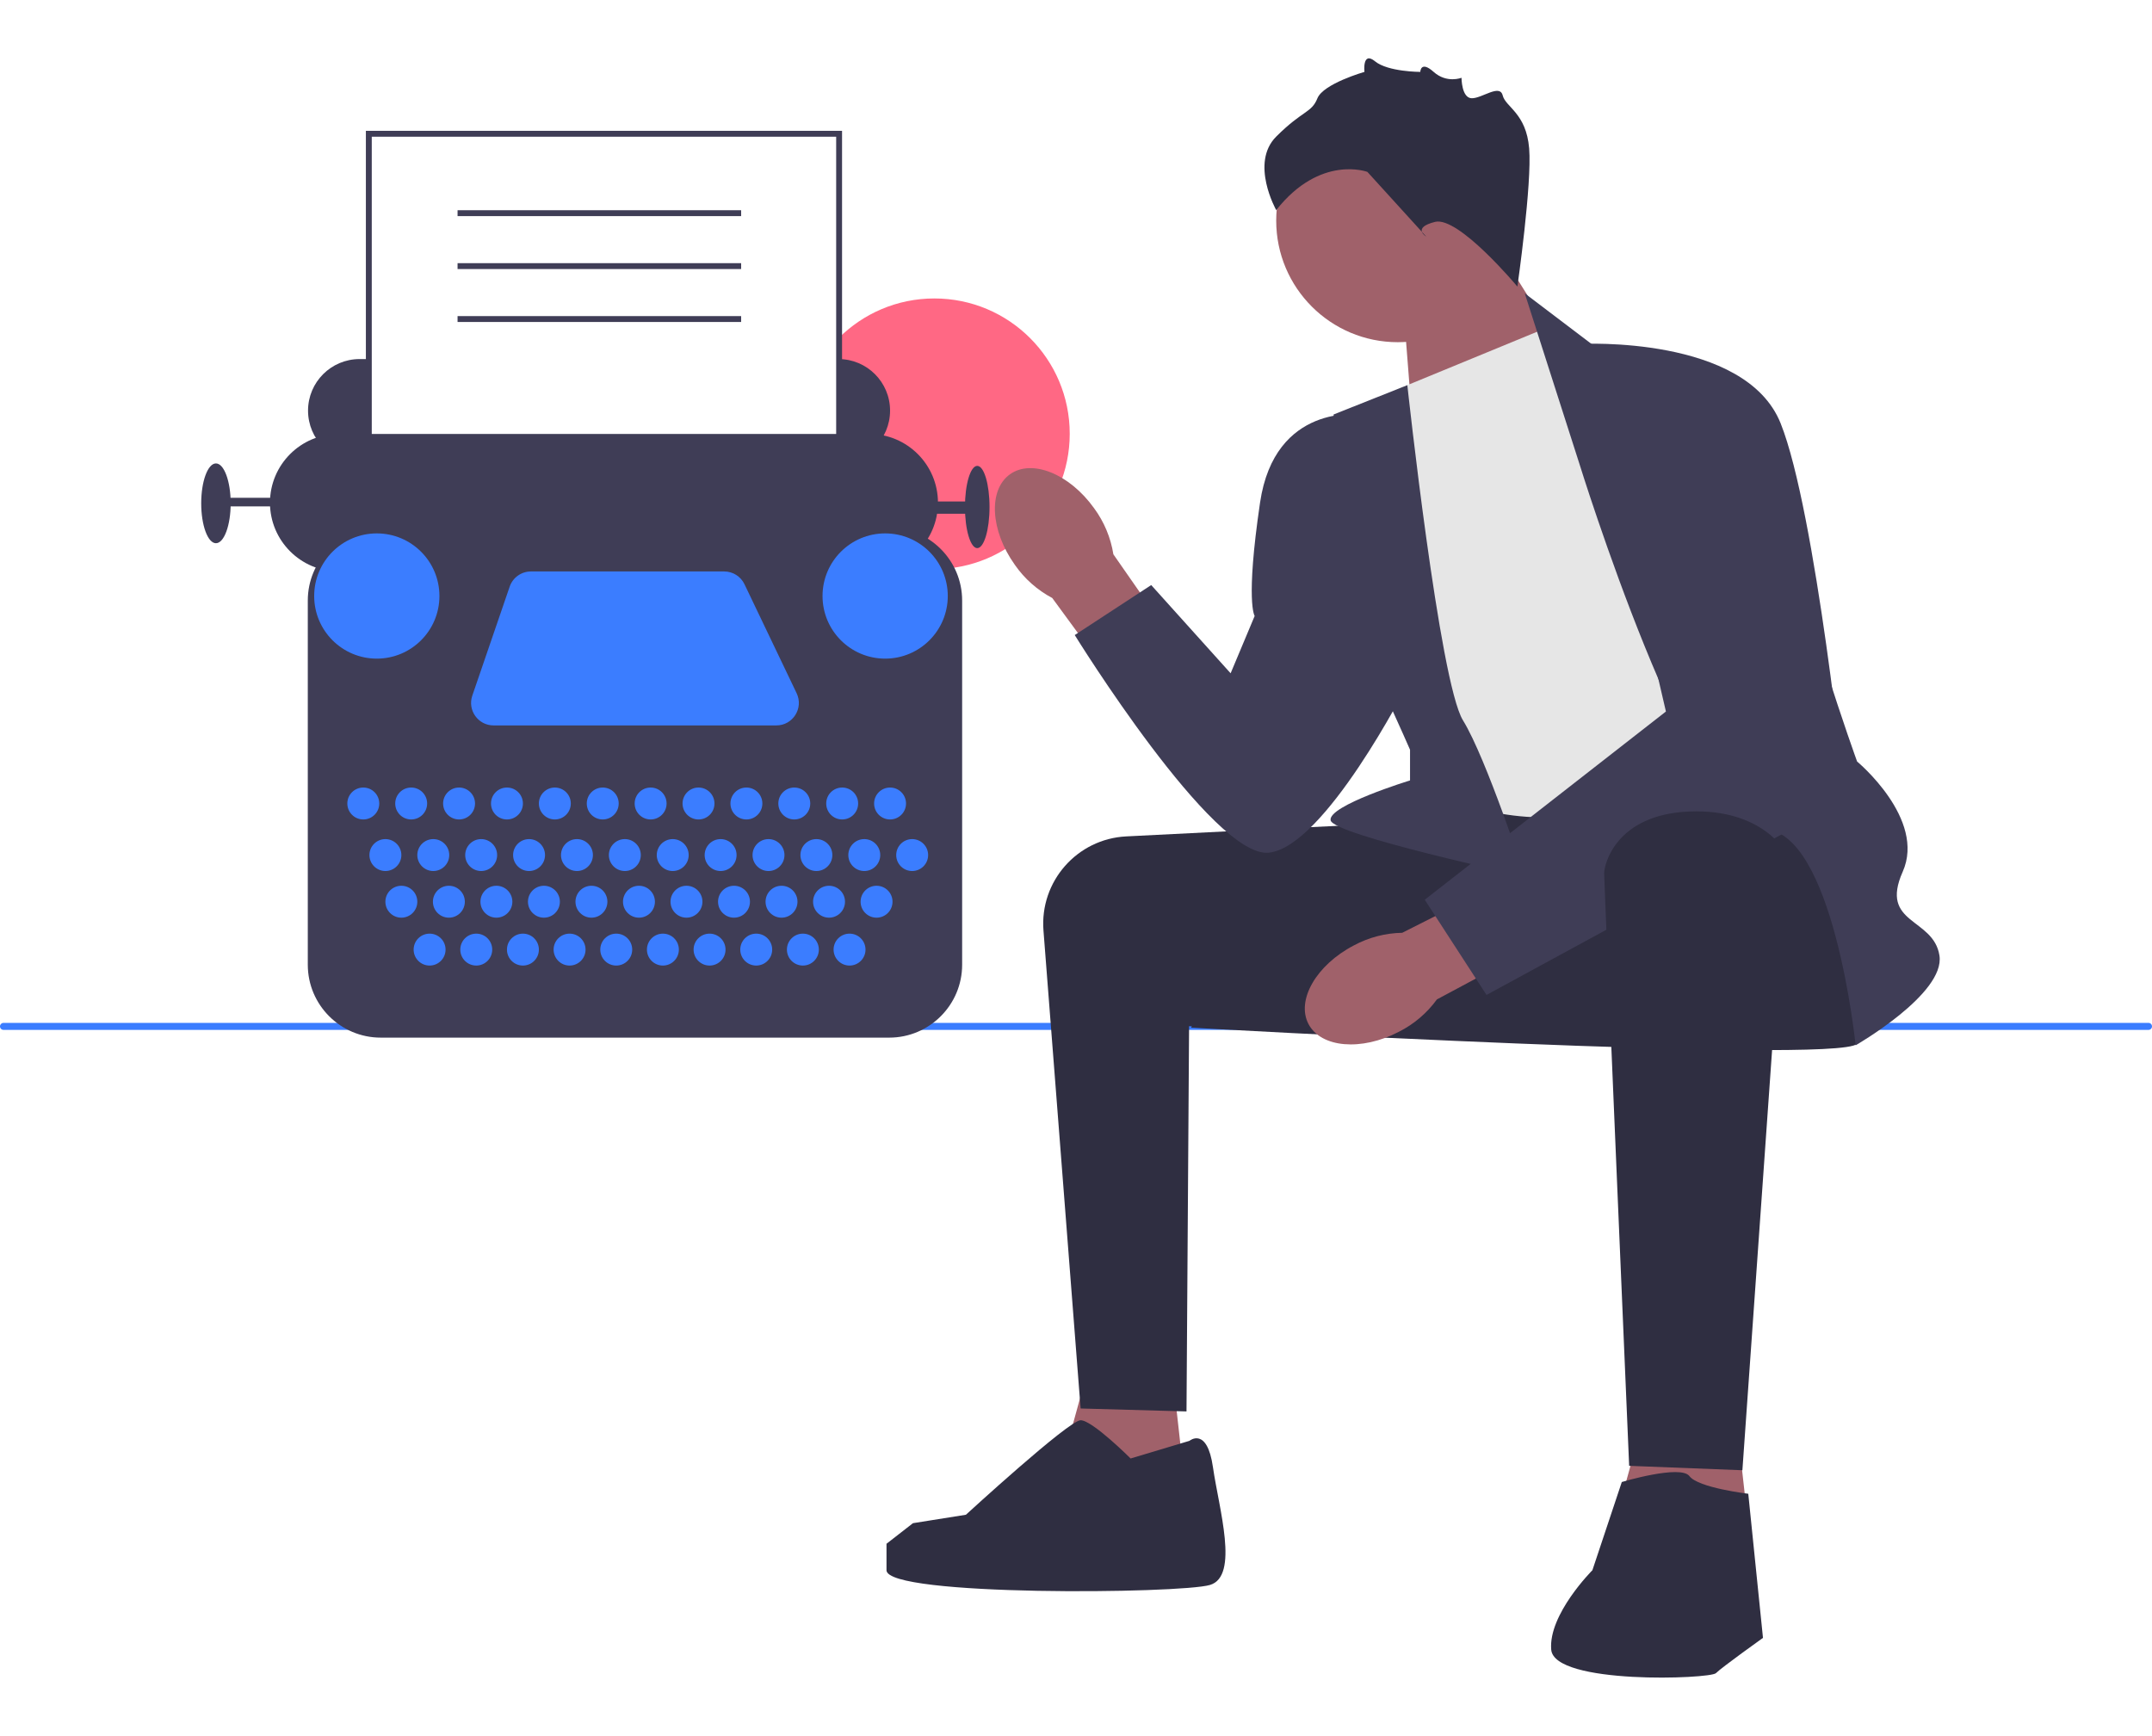 <svg width="590" height="476" viewBox="0 0 590 476" fill="none" xmlns="http://www.w3.org/2000/svg">
<path d="M256.17 156.056C276.666 156.056 293.281 139.442 293.281 118.946C293.281 98.451 276.666 81.836 256.17 81.836C235.675 81.836 219.06 98.451 219.06 118.946C219.06 139.442 235.675 156.056 256.17 156.056Z" fill="#FF6884"/>
<path d="M0 281.435C0 281.967 0.427 282.394 0.96 282.394H589.04C589.573 282.394 590 281.967 590 281.435C590 280.902 589.573 280.475 589.04 280.475H0.96C0.427 280.475 0 280.902 0 281.435Z" fill="#3B7DFF"/>
<g filter="url(#filter0_d_7_13)">
<path d="M376.564 77.804L379.65 117.277L424.369 98.599L399.143 58.452L376.564 77.804Z" fill="#A0616A"/>
<path d="M375.225 89.83C393.635 89.83 408.559 74.906 408.559 56.496C408.559 38.086 393.635 23.162 375.225 23.162C356.815 23.162 341.89 38.086 341.89 56.496C341.89 74.906 356.815 89.83 375.225 89.83Z" fill="#A0616A"/>
<path d="M312.861 367.29L318.506 417.92L278.993 412.447L291.895 365.677L312.861 367.29Z" fill="#A0616A"/>
<path d="M466.878 374.547L472.523 425.177L433.011 419.704L445.913 372.935L466.878 374.547Z" fill="#A0616A"/>
<path d="M372.936 221.741C372.396 221.741 329.274 223.906 300.784 225.34C287.299 226.018 277.034 237.689 278.081 251.15L288.266 382.208L317.296 383.014L318.004 277.38L375.355 280.606L372.936 221.741Z" fill="#2F2E41"/>
<path d="M499.537 220.935C499.537 220.935 506.794 276.574 501.149 282.218C495.505 287.863 318.505 277.783 318.505 277.783C318.505 277.783 357.335 221.711 364.329 220.113C371.323 218.515 482.603 212.871 482.603 212.871L499.537 220.935Z" fill="#2F2E41"/>
<path d="M270.238 150.883C263.497 141.456 262.897 130.337 268.898 126.048C274.898 121.76 285.224 125.926 291.966 135.357C294.71 139.087 296.522 143.421 297.248 147.995L325.304 188.298L309.338 199.352L280.49 159.974C276.396 157.806 272.88 154.689 270.238 150.883V150.883Z" fill="#A0616A"/>
<path d="M375.508 278.921C365.229 284.273 354.135 283.308 350.73 276.766C347.325 270.224 352.897 260.584 363.181 255.231C367.259 253.036 371.804 251.85 376.434 251.772L420.273 229.644L428.98 247.003L385.946 270.044C383.225 273.794 379.646 276.838 375.508 278.921Z" fill="#A0616A"/>
<path d="M374.952 102.802L416.077 85.868L493.489 205.21C493.489 205.21 439.462 217.306 420.915 219.725C402.369 222.144 381.403 212.468 381.403 212.468L374.952 102.802Z" fill="#E6E6E6"/>
<path d="M424.947 122.961L410.029 76.427L429.382 91.109C429.382 91.109 484.215 127.396 484.215 142.717C484.215 158.038 501.149 204.807 501.149 204.807C501.149 204.807 520.099 220.531 513.648 235.046C507.197 249.561 522.115 247.545 523.728 258.027C525.341 268.51 500.746 282.622 500.746 282.622C500.746 282.622 494.698 223.354 475.345 223.354C455.992 223.354 424.947 122.961 424.947 122.961Z" fill="#3F3D56"/>
<path d="M377.842 101.612L357.615 109.656C357.615 109.656 360.84 166.102 364.066 170.94C367.291 175.778 378.58 201.582 378.58 201.582V209.991C378.58 209.991 356.002 216.903 356.808 220.934C357.615 224.966 410.029 236.255 410.029 236.255C410.029 236.255 399.546 204.001 393.095 193.518C386.644 183.035 377.842 101.612 377.842 101.612Z" fill="#3F3D56"/>
<path d="M425.35 90.303C425.35 90.303 470.507 87.884 480.184 112.075C489.86 136.266 497.924 215.29 497.924 215.29L399.546 268.812L382.612 242.706L448.735 191.099L425.35 90.303Z" fill="#3F3D56"/>
<path d="M364.872 109.656C364.872 109.656 341.487 106.43 337.455 133.847C333.424 161.263 335.986 164.892 335.986 164.892L329.392 180.616L307.62 156.425L286.654 170.133C286.654 170.133 324.553 231.417 339.875 229.805C355.196 228.192 377.774 183.842 377.774 183.842L364.872 109.656Z" fill="#3F3D56"/>
<path d="M481.666 229.836L469.701 399.142L438.655 397.932C438.655 397.932 431.801 237.868 431.801 235.449C431.801 233.03 435.027 219.322 455.186 218.515C475.345 217.709 481.666 229.836 481.666 229.836Z" fill="#2F2E41"/>
<path d="M436.639 402.367C436.639 402.367 452.767 397.529 455.186 400.754C457.605 403.98 471.313 405.592 471.313 405.592L475.345 445.104C475.345 445.104 464.056 453.168 462.443 454.781C460.831 456.394 418.093 458.006 417.286 448.33C416.48 438.653 428.576 426.558 428.576 426.558L436.639 402.367Z" fill="#2F2E41"/>
<path d="M318.102 391.078C318.102 391.078 322.941 387.046 324.553 398.335C326.166 409.624 331.811 428.171 323.747 430.59C315.683 433.009 235.046 433.815 235.046 426.558V419.301L242.303 413.656L256.821 411.343C256.821 411.343 285.041 385.433 288.266 385.433C291.492 385.433 301.975 395.916 301.975 395.916L318.102 391.078Z" fill="#2F2E41"/>
<path d="M408.013 74.579C408.013 74.579 391.886 55.226 385.435 56.839C378.984 58.452 383.016 60.871 383.016 60.871L366.888 43.131C366.888 43.131 353.986 38.292 341.89 53.613C341.89 53.613 334.633 40.712 341.89 33.454C349.148 26.197 351.567 27.003 353.18 22.971C354.792 18.94 366.082 15.714 366.082 15.714C366.082 15.714 365.434 9.911 368.983 12.812C372.533 15.714 381.396 15.714 381.396 15.714C381.396 15.714 381.447 12.489 385.054 15.714C388.66 18.94 392.692 17.327 392.692 17.327C392.692 17.327 392.692 22.908 395.514 22.94C398.337 22.971 403.175 18.94 403.981 22.165C404.788 25.39 410.432 27.003 411.239 36.68C412.045 46.356 408.013 74.579 408.013 74.579Z" fill="#2F2E41"/>
</g>
<path d="M229.884 98.454H98.592C90.783 98.454 84.453 104.784 84.453 112.593V112.593C84.453 120.402 90.783 126.732 98.592 126.732H229.884C237.693 126.732 244.024 120.402 244.024 112.593C244.024 104.784 237.693 98.454 229.884 98.454Z" fill="#3F3D56"/>
<path d="M230.053 36.68H101.117V178.071H230.053V36.68Z" fill="white"/>
<path d="M230.86 178.877H100.31V35.873H230.86V178.877ZM101.923 177.264H229.247V37.486H101.923V177.264Z" fill="#3F3D56"/>
<path d="M238.301 118.989H92.869C82.457 118.989 74.016 127.43 74.016 137.841V137.841C74.016 148.253 82.457 156.694 92.869 156.694H238.301C248.713 156.694 257.153 148.253 257.153 137.841C257.153 127.43 248.713 118.989 238.301 118.989Z" fill="#3F3D56"/>
<path d="M267.926 150.297C269.785 150.297 271.292 145.248 271.292 139.02C271.292 132.791 269.785 127.742 267.926 127.742C266.066 127.742 264.559 132.791 264.559 139.02C264.559 145.248 266.066 150.297 267.926 150.297Z" fill="#3F3D56"/>
<path d="M59.204 148.951C61.435 148.951 63.244 144.052 63.244 138.01C63.244 131.967 61.435 127.069 59.204 127.069C56.973 127.069 55.164 131.967 55.164 138.01C55.164 144.052 56.973 148.951 59.204 148.951Z" fill="#3F3D56"/>
<path d="M83.443 136.495H60.214V138.851H83.443V136.495Z" fill="#3F3D56"/>
<path d="M265.906 137.505H247.054V140.871H265.906V137.505Z" fill="#3F3D56"/>
<path d="M243.795 284.517H104.376C93.354 284.517 84.386 275.549 84.386 264.527V164.666C84.386 153.644 93.354 144.676 104.376 144.676H243.795C254.817 144.676 263.784 153.644 263.784 164.666V264.527C263.784 275.549 254.817 284.517 243.795 284.517Z" fill="#3F3D56"/>
<path d="M99.602 224.696C102.019 224.696 103.978 222.736 103.978 220.319C103.978 217.902 102.019 215.943 99.602 215.943C97.185 215.943 95.225 217.902 95.225 220.319C95.225 222.736 97.185 224.696 99.602 224.696Z" fill="#3B7DFF"/>
<path d="M105.661 238.835C108.078 238.835 110.038 236.876 110.038 234.459C110.038 232.042 108.078 230.082 105.661 230.082C103.244 230.082 101.285 232.042 101.285 234.459C101.285 236.876 103.244 238.835 105.661 238.835Z" fill="#3B7DFF"/>
<path d="M110.038 251.627C112.455 251.627 114.414 249.668 114.414 247.251C114.414 244.834 112.455 242.875 110.038 242.875C107.621 242.875 105.661 244.834 105.661 247.251C105.661 249.668 107.621 251.627 110.038 251.627Z" fill="#3B7DFF"/>
<path d="M117.781 264.757C120.198 264.757 122.157 262.797 122.157 260.38C122.157 257.963 120.198 256.004 117.781 256.004C115.364 256.004 113.404 257.963 113.404 260.38C113.404 262.797 115.364 264.757 117.781 264.757Z" fill="#3B7DFF"/>
<path d="M130.573 264.757C132.99 264.757 134.95 262.797 134.95 260.38C134.95 257.963 132.99 256.004 130.573 256.004C128.156 256.004 126.197 257.963 126.197 260.38C126.197 262.797 128.156 264.757 130.573 264.757Z" fill="#3B7DFF"/>
<path d="M143.366 264.757C145.783 264.757 147.742 262.797 147.742 260.38C147.742 257.963 145.783 256.004 143.366 256.004C140.949 256.004 138.99 257.963 138.99 260.38C138.99 262.797 140.949 264.757 143.366 264.757Z" fill="#3B7DFF"/>
<path d="M156.159 264.757C158.576 264.757 160.535 262.797 160.535 260.38C160.535 257.963 158.576 256.004 156.159 256.004C153.742 256.004 151.782 257.963 151.782 260.38C151.782 262.797 153.742 264.757 156.159 264.757Z" fill="#3B7DFF"/>
<path d="M168.951 264.757C171.368 264.757 173.328 262.797 173.328 260.38C173.328 257.963 171.368 256.004 168.951 256.004C166.534 256.004 164.575 257.963 164.575 260.38C164.575 262.797 166.534 264.757 168.951 264.757Z" fill="#3B7DFF"/>
<path d="M181.744 264.757C184.161 264.757 186.12 262.797 186.12 260.38C186.12 257.963 184.161 256.004 181.744 256.004C179.327 256.004 177.367 257.963 177.367 260.38C177.367 262.797 179.327 264.757 181.744 264.757Z" fill="#3B7DFF"/>
<path d="M194.536 264.757C196.953 264.757 198.913 262.797 198.913 260.38C198.913 257.963 196.953 256.004 194.536 256.004C192.119 256.004 190.16 257.963 190.16 260.38C190.16 262.797 192.119 264.757 194.536 264.757Z" fill="#3B7DFF"/>
<path d="M207.329 264.757C209.746 264.757 211.705 262.797 211.705 260.38C211.705 257.963 209.746 256.004 207.329 256.004C204.912 256.004 202.953 257.963 202.953 260.38C202.953 262.797 204.912 264.757 207.329 264.757Z" fill="#3B7DFF"/>
<path d="M220.122 264.757C222.539 264.757 224.498 262.797 224.498 260.38C224.498 257.963 222.539 256.004 220.122 256.004C217.705 256.004 215.745 257.963 215.745 260.38C215.745 262.797 217.705 264.757 220.122 264.757Z" fill="#3B7DFF"/>
<path d="M232.914 264.757C235.331 264.757 237.291 262.797 237.291 260.38C237.291 257.963 235.331 256.004 232.914 256.004C230.497 256.004 228.538 257.963 228.538 260.38C228.538 262.797 230.497 264.757 232.914 264.757Z" fill="#3B7DFF"/>
<path d="M123.066 251.627C125.483 251.627 127.443 249.668 127.443 247.251C127.443 244.834 125.483 242.875 123.066 242.875C120.649 242.875 118.69 244.834 118.69 247.251C118.69 249.668 120.649 251.627 123.066 251.627Z" fill="#3B7DFF"/>
<path d="M136.094 251.627C138.511 251.627 140.471 249.668 140.471 247.251C140.471 244.834 138.511 242.875 136.094 242.875C133.677 242.875 131.718 244.834 131.718 247.251C131.718 249.668 133.677 251.627 136.094 251.627Z" fill="#3B7DFF"/>
<path d="M149.123 251.627C151.54 251.627 153.499 249.668 153.499 247.251C153.499 244.834 151.54 242.875 149.123 242.875C146.706 242.875 144.746 244.834 144.746 247.251C144.746 249.668 146.706 251.627 149.123 251.627Z" fill="#3B7DFF"/>
<path d="M162.151 251.627C164.568 251.627 166.527 249.668 166.527 247.251C166.527 244.834 164.568 242.875 162.151 242.875C159.734 242.875 157.775 244.834 157.775 247.251C157.775 249.668 159.734 251.627 162.151 251.627Z" fill="#3B7DFF"/>
<path d="M175.179 251.627C177.596 251.627 179.556 249.668 179.556 247.251C179.556 244.834 177.596 242.875 175.179 242.875C172.762 242.875 170.803 244.834 170.803 247.251C170.803 249.668 172.762 251.627 175.179 251.627Z" fill="#3B7DFF"/>
<path d="M188.207 251.627C190.625 251.627 192.584 249.668 192.584 247.251C192.584 244.834 190.625 242.875 188.207 242.875C185.79 242.875 183.831 244.834 183.831 247.251C183.831 249.668 185.79 251.627 188.207 251.627Z" fill="#3B7DFF"/>
<path d="M201.236 251.627C203.653 251.627 205.612 249.668 205.612 247.251C205.612 244.834 203.653 242.875 201.236 242.875C198.819 242.875 196.859 244.834 196.859 247.251C196.859 249.668 198.819 251.627 201.236 251.627Z" fill="#3B7DFF"/>
<path d="M214.264 251.627C216.681 251.627 218.641 249.668 218.641 247.251C218.641 244.834 216.681 242.875 214.264 242.875C211.847 242.875 209.888 244.834 209.888 247.251C209.888 249.668 211.847 251.627 214.264 251.627Z" fill="#3B7DFF"/>
<path d="M227.292 251.627C229.709 251.627 231.669 249.668 231.669 247.251C231.669 244.834 229.709 242.875 227.292 242.875C224.875 242.875 222.916 244.834 222.916 247.251C222.916 249.668 224.875 251.627 227.292 251.627Z" fill="#3B7DFF"/>
<path d="M240.321 251.627C242.738 251.627 244.697 249.668 244.697 247.251C244.697 244.834 242.738 242.875 240.321 242.875C237.904 242.875 235.944 244.834 235.944 247.251C235.944 249.668 237.904 251.627 240.321 251.627Z" fill="#3B7DFF"/>
<path d="M118.791 238.835C121.208 238.835 123.167 236.876 123.167 234.459C123.167 232.042 121.208 230.082 118.791 230.082C116.374 230.082 114.414 232.042 114.414 234.459C114.414 236.876 116.374 238.835 118.791 238.835Z" fill="#3B7DFF"/>
<path d="M131.92 238.835C134.337 238.835 136.296 236.876 136.296 234.459C136.296 232.042 134.337 230.082 131.92 230.082C129.503 230.082 127.543 232.042 127.543 234.459C127.543 236.876 129.503 238.835 131.92 238.835Z" fill="#3B7DFF"/>
<path d="M145.049 238.835C147.466 238.835 149.426 236.876 149.426 234.459C149.426 232.042 147.466 230.082 145.049 230.082C142.632 230.082 140.673 232.042 140.673 234.459C140.673 236.876 142.632 238.835 145.049 238.835Z" fill="#3B7DFF"/>
<path d="M158.178 238.835C160.595 238.835 162.555 236.876 162.555 234.459C162.555 232.042 160.595 230.082 158.178 230.082C155.761 230.082 153.802 232.042 153.802 234.459C153.802 236.876 155.761 238.835 158.178 238.835Z" fill="#3B7DFF"/>
<path d="M171.308 238.835C173.725 238.835 175.684 236.876 175.684 234.459C175.684 232.042 173.725 230.082 171.308 230.082C168.891 230.082 166.931 232.042 166.931 234.459C166.931 236.876 168.891 238.835 171.308 238.835Z" fill="#3B7DFF"/>
<path d="M184.437 238.835C186.854 238.835 188.813 236.876 188.813 234.459C188.813 232.042 186.854 230.082 184.437 230.082C182.02 230.082 180.061 232.042 180.061 234.459C180.061 236.876 182.02 238.835 184.437 238.835Z" fill="#3B7DFF"/>
<path d="M197.566 238.835C199.983 238.835 201.943 236.876 201.943 234.459C201.943 232.042 199.983 230.082 197.566 230.082C195.149 230.082 193.19 232.042 193.19 234.459C193.19 236.876 195.149 238.835 197.566 238.835Z" fill="#3B7DFF"/>
<path d="M210.696 238.835C213.113 238.835 215.072 236.876 215.072 234.459C215.072 232.042 213.113 230.082 210.696 230.082C208.278 230.082 206.319 232.042 206.319 234.459C206.319 236.876 208.278 238.835 210.696 238.835Z" fill="#3B7DFF"/>
<path d="M223.825 238.835C226.242 238.835 228.201 236.876 228.201 234.459C228.201 232.042 226.242 230.082 223.825 230.082C221.408 230.082 219.448 232.042 219.448 234.459C219.448 236.876 221.408 238.835 223.825 238.835Z" fill="#3B7DFF"/>
<path d="M236.954 238.835C239.371 238.835 241.33 236.876 241.33 234.459C241.33 232.042 239.371 230.082 236.954 230.082C234.537 230.082 232.578 232.042 232.578 234.459C232.578 236.876 234.537 238.835 236.954 238.835Z" fill="#3B7DFF"/>
<path d="M250.083 238.835C252.501 238.835 254.46 236.876 254.46 234.459C254.46 232.042 252.501 230.082 250.083 230.082C247.666 230.082 245.707 232.042 245.707 234.459C245.707 236.876 247.666 238.835 250.083 238.835Z" fill="#3B7DFF"/>
<path d="M112.731 224.696C115.148 224.696 117.107 222.736 117.107 220.319C117.107 217.902 115.148 215.943 112.731 215.943C110.314 215.943 108.355 217.902 108.355 220.319C108.355 222.736 110.314 224.696 112.731 224.696Z" fill="#3B7DFF"/>
<path d="M125.86 224.696C128.277 224.696 130.237 222.736 130.237 220.319C130.237 217.902 128.277 215.943 125.86 215.943C123.443 215.943 121.484 217.902 121.484 220.319C121.484 222.736 123.443 224.696 125.86 224.696Z" fill="#3B7DFF"/>
<path d="M138.99 224.696C141.407 224.696 143.366 222.736 143.366 220.319C143.366 217.902 141.407 215.943 138.99 215.943C136.573 215.943 134.613 217.902 134.613 220.319C134.613 222.736 136.573 224.696 138.99 224.696Z" fill="#3B7DFF"/>
<path d="M152.119 224.696C154.536 224.696 156.495 222.736 156.495 220.319C156.495 217.902 154.536 215.943 152.119 215.943C149.702 215.943 147.742 217.902 147.742 220.319C147.742 222.736 149.702 224.696 152.119 224.696Z" fill="#3B7DFF"/>
<path d="M165.248 224.696C167.665 224.696 169.625 222.736 169.625 220.319C169.625 217.902 167.665 215.943 165.248 215.943C162.831 215.943 160.872 217.902 160.872 220.319C160.872 222.736 162.831 224.696 165.248 224.696Z" fill="#3B7DFF"/>
<path d="M178.377 224.696C180.794 224.696 182.754 222.736 182.754 220.319C182.754 217.902 180.794 215.943 178.377 215.943C175.96 215.943 174.001 217.902 174.001 220.319C174.001 222.736 175.96 224.696 178.377 224.696Z" fill="#3B7DFF"/>
<path d="M191.507 224.696C193.924 224.696 195.883 222.736 195.883 220.319C195.883 217.902 193.924 215.943 191.507 215.943C189.09 215.943 187.13 217.902 187.13 220.319C187.13 222.736 189.09 224.696 191.507 224.696Z" fill="#3B7DFF"/>
<path d="M204.636 224.696C207.053 224.696 209.012 222.736 209.012 220.319C209.012 217.902 207.053 215.943 204.636 215.943C202.219 215.943 200.26 217.902 200.26 220.319C200.26 222.736 202.219 224.696 204.636 224.696Z" fill="#3B7DFF"/>
<path d="M217.765 224.696C220.182 224.696 222.142 222.736 222.142 220.319C222.142 217.902 220.182 215.943 217.765 215.943C215.348 215.943 213.389 217.902 213.389 220.319C213.389 222.736 215.348 224.696 217.765 224.696Z" fill="#3B7DFF"/>
<path d="M230.895 224.696C233.312 224.696 235.271 222.736 235.271 220.319C235.271 217.902 233.312 215.943 230.895 215.943C228.477 215.943 226.518 217.902 226.518 220.319C226.518 222.736 228.477 224.696 230.895 224.696Z" fill="#3B7DFF"/>
<path d="M244.024 224.696C246.441 224.696 248.4 222.736 248.4 220.319C248.4 217.902 246.441 215.943 244.024 215.943C241.607 215.943 239.647 217.902 239.647 220.319C239.647 222.736 241.607 224.696 244.024 224.696Z" fill="#3B7DFF"/>
<path d="M103.305 180.595C112.787 180.595 120.474 172.909 120.474 163.426C120.474 153.944 112.787 146.258 103.305 146.258C93.823 146.258 86.136 153.944 86.136 163.426C86.136 172.909 93.823 180.595 103.305 180.595Z" fill="#3B7DFF"/>
<path d="M242.677 180.595C252.159 180.595 259.846 172.909 259.846 163.426C259.846 153.944 252.159 146.258 242.677 146.258C233.195 146.258 225.508 153.944 225.508 163.426C225.508 172.909 233.195 180.595 242.677 180.595Z" fill="#3B7DFF"/>
<path d="M145.569 156.694H198.548C200.922 156.694 203.086 158.057 204.111 160.199L218.409 190.083C220.367 194.176 217.383 198.911 212.846 198.911H135.322C131.09 198.911 128.116 194.747 129.488 190.744L139.735 160.86C140.59 158.368 142.934 156.694 145.569 156.694V156.694Z" fill="#3B7DFF"/>
<path d="M203.194 57.645H125.446V59.258H203.194V57.645Z" fill="#3F3D56"/>
<path d="M203.194 72.16H125.446V73.772H203.194V72.16Z" fill="#3F3D56"/>
<path d="M203.194 86.674H125.446V88.287H203.194V86.674Z" fill="#3F3D56"/>
<defs>
<filter id="filter0_d_7_13" x="227.046" y="0" width="320.758" height="476" filterUnits="userSpaceOnUse" color-interpolation-filters="sRGB">
<feFlood flood-opacity="0" result="BackgroundImageFix"/>
<feColorMatrix in="SourceAlpha" type="matrix" values="0 0 0 0 0 0 0 0 0 0 0 0 0 0 0 0 0 0 127 0" result="hardAlpha"/>
<feOffset dx="8" dy="4"/>
<feGaussianBlur stdDeviation="8"/>
<feComposite in2="hardAlpha" operator="out"/>
<feColorMatrix type="matrix" values="0 0 0 0 0 0 0 0 0 0 0 0 0 0 0 0 0 0 0.1 0"/>
<feBlend mode="normal" in2="BackgroundImageFix" result="effect1_dropShadow_7_13"/>
<feBlend mode="normal" in="SourceGraphic" in2="effect1_dropShadow_7_13" result="shape"/>
</filter>
</defs>
</svg>

